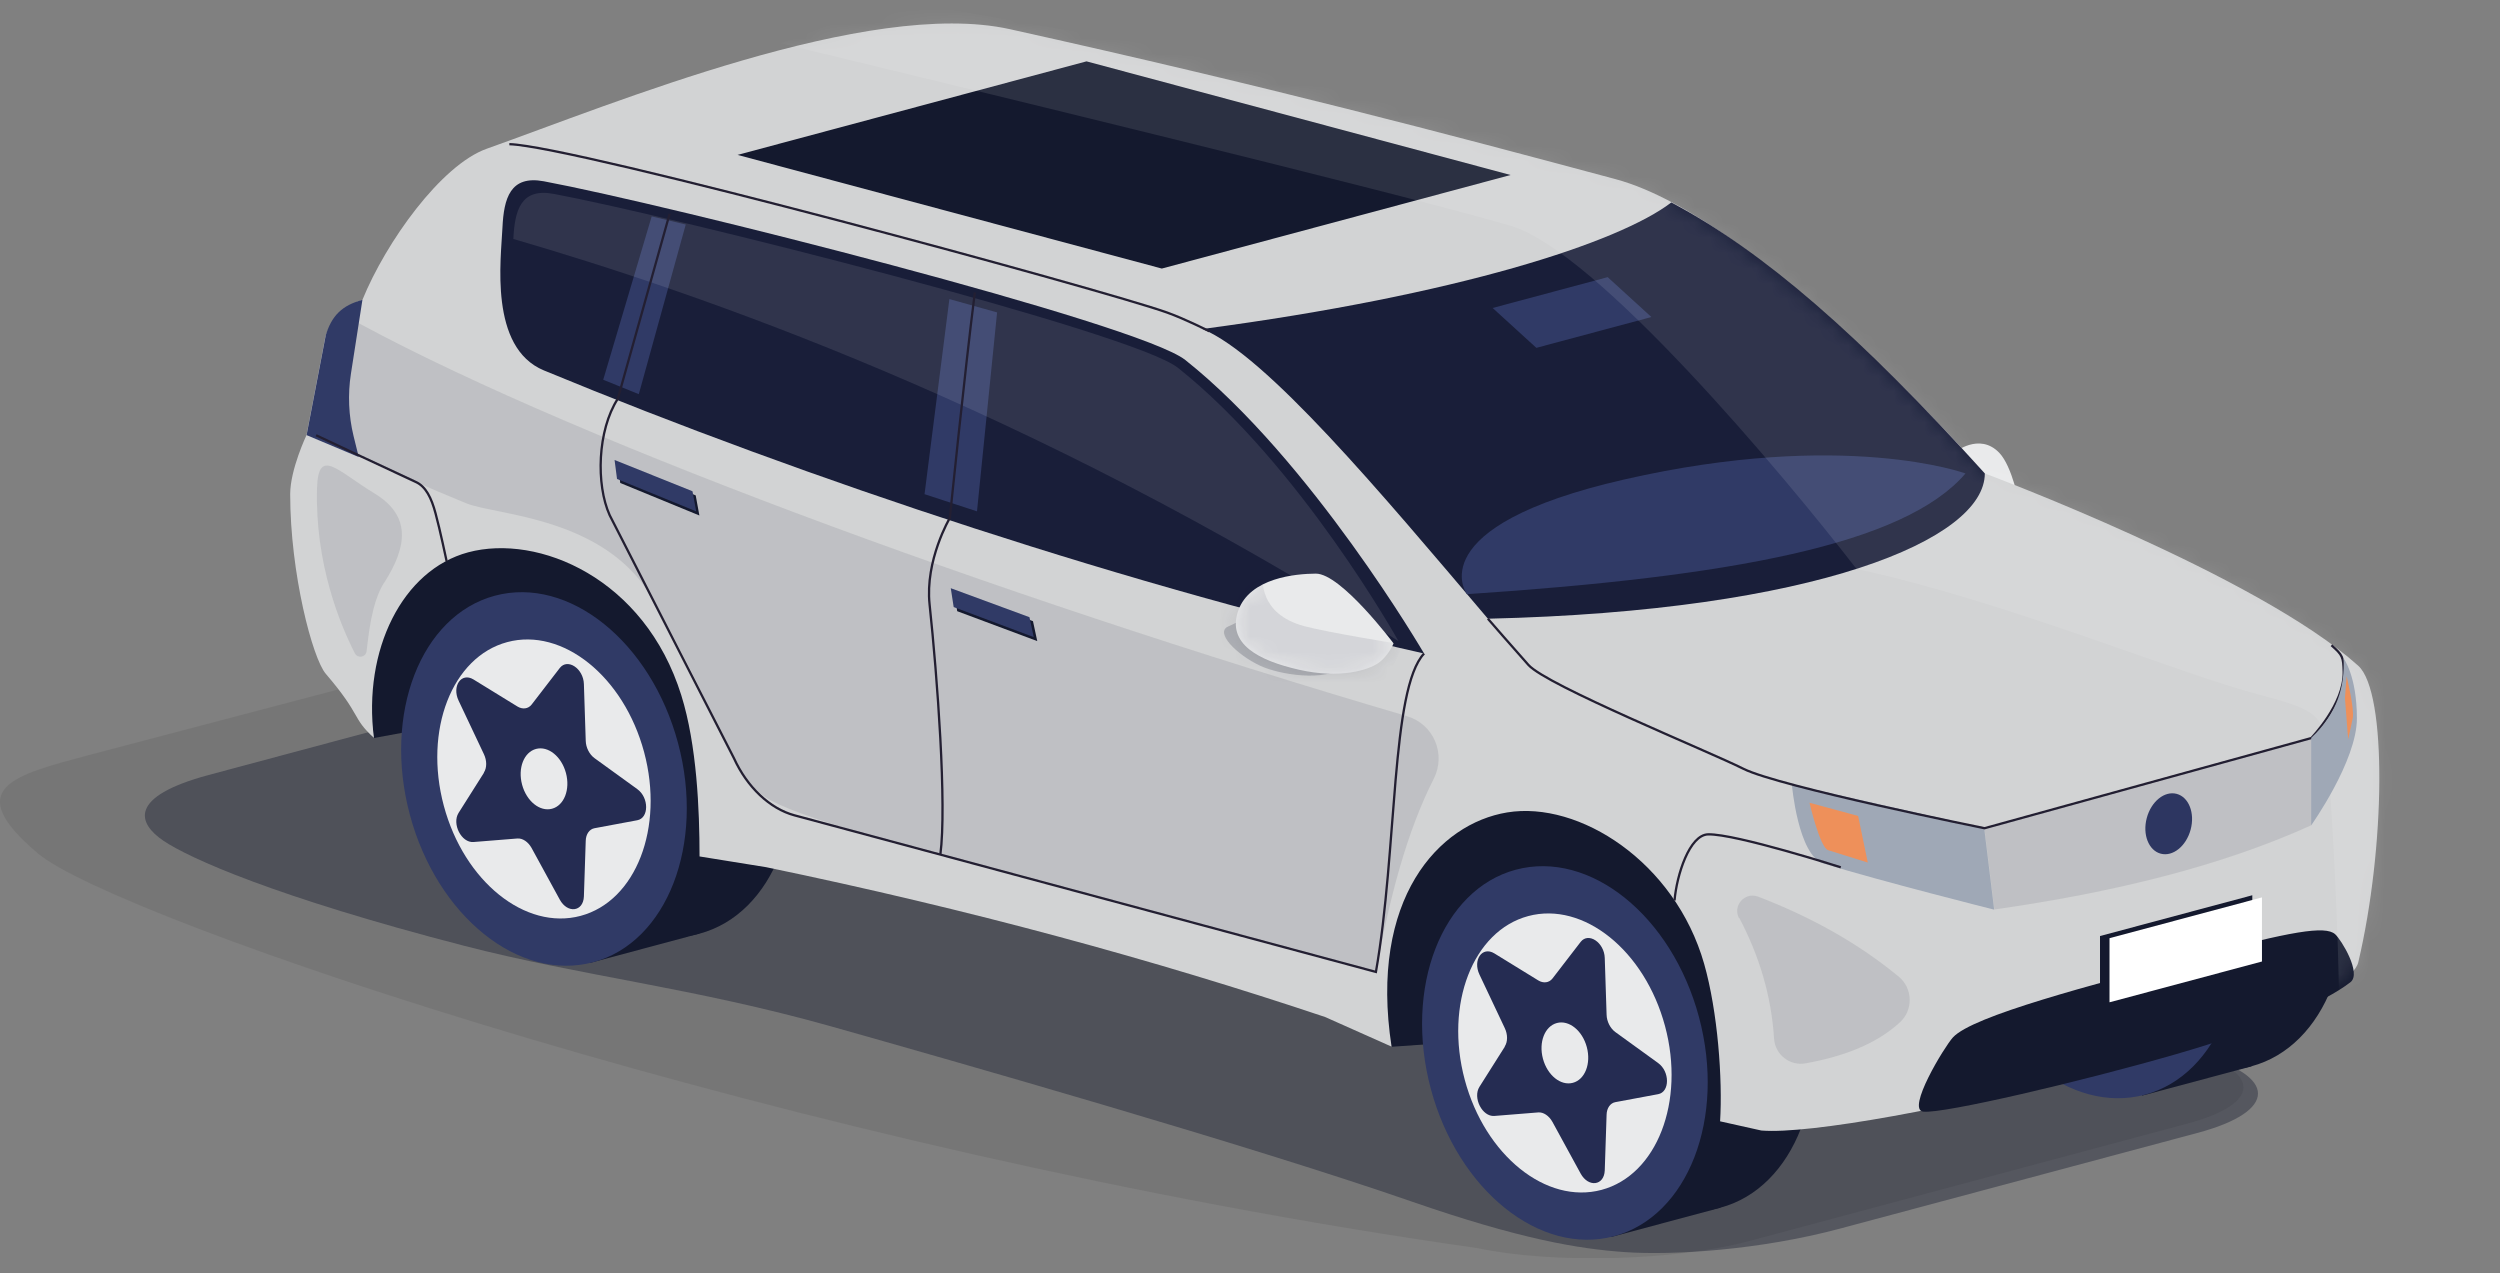 <svg width="163" height="83" viewBox="0 0 163 83" fill="none" xmlns="http://www.w3.org/2000/svg">
<rect x="0" y="0" width="163" height="83" fill="#808080" stroke="none"/>
<g clip-path="url(#clip0_516_1796)">
<g style="mix-blend-mode:multiply" opacity="0.1">
<path d="M29.63 42.96C34.47 41.66 42.39 41.66 47.23 42.96L142.64 68.53C147.48 69.83 147.48 71.95 142.64 73.25L114.06 80.91C109.22 82.21 101.25 82.42 96.35 81.38C51.54 75.02 7.48 59.87 2.48 55.65C-2.59 51.37 0.92 50.54 5.76 49.24L29.63 42.96Z" fill="#1D1D1B"/>
</g>
<g style="mix-blend-mode:multiply" opacity="0.4">
<path d="M34.88 44.83C40.16 43.42 48.79 43.42 54.07 44.83L143.26 68.73C148.54 70.14 148.54 72.46 143.26 73.87L119.95 80.11C114.67 81.52 109.05 81.85 105.98 81.64C102.91 81.43 99.11 80.79 92.07 78.35C81.19 74.58 62.04 69.14 54.26 66.94C45.23 64.39 37.84 63.63 30.24 61.66C17.92 58.47 12.35 55.96 10.66 54.82C8.97 53.68 8.33 51.95 13.6 50.53L34.87 44.83H34.88Z" fill="#14192E"/>
</g>
<path d="M146.789 69.523C151.617 68.229 154.097 61.831 152.329 55.232C150.561 48.633 145.214 44.332 140.386 45.626C135.558 46.92 133.078 53.318 134.846 59.917C136.614 66.516 141.961 70.817 146.789 69.523Z" fill="#14192E"/>
<path d="M140.39 45.63L133.261 47.54L139.665 71.437L146.793 69.527L140.39 45.63Z" fill="#14192E"/>
<path d="M139.847 71.376C144.675 70.082 147.155 63.684 145.387 57.085C143.619 50.486 138.272 46.185 133.444 47.479C128.616 48.772 126.136 55.171 127.904 61.77C129.672 68.368 135.019 72.669 139.847 71.376Z" fill="#303A66"/>
<path d="M127.4 29.52L131.65 32.84C131.65 32.84 131.21 30.42 130.35 29.52C129.04 28.16 127.41 29.52 127.41 29.52H127.4Z" fill="#E9EAEB"/>
<path d="M45.61 60.875C50.438 59.581 52.919 53.183 51.15 46.584C49.382 39.985 44.035 35.684 39.207 36.978C34.379 38.271 31.899 44.67 33.667 51.269C35.435 57.867 40.782 62.168 45.61 60.875Z" fill="#14192E"/>
<path d="M39.199 36.974L32.071 38.885L38.474 62.782L45.602 60.871L39.199 36.974Z" fill="#14192E"/>
<path d="M112.175 78.739C117.003 77.445 119.483 71.047 117.715 64.448C115.947 57.849 110.6 53.548 105.772 54.842C100.944 56.136 98.464 62.534 100.232 69.133C102 75.732 107.347 80.033 112.175 78.739Z" fill="#14192E"/>
<path d="M105.776 54.846L98.647 56.756L105.051 80.653L112.179 78.743L105.776 54.846Z" fill="#14192E"/>
<path d="M24.37 48.12L38.23 45.58L86.48 60.29L90.73 68.25L109.57 66.92L108.01 53.5L27.01 30.94L23.33 40.61L24.37 48.12Z" fill="#14192E"/>
<path d="M19.98 28.38L21.22 21.92C21.22 21.92 21.74 20.17 23.63 19.55C25.17 15.77 28.76 10.76 31.73 9.7C40 6.76 56.61 -0.13 65.83 1.9C82.49 5.59 94.46 8.76 105.33 11.68C114.85 14.24 129.41 30.87 129.41 30.87C129.41 30.87 147.23 37.51 153.76 43.41C155.67 45.14 155.51 55.34 153.76 62.74C152.83 66.67 121.12 74.23 114.84 73.71L112.15 73.11C112.32 70.38 112 65.97 111.11 62.84C109.21 56.19 102.95 52.2 98.27 52.97C93.81 53.7 89.25 58.59 90.73 68.24L86.4 66.31C75.27 62.58 63.21 59.29 49.95 56.54L45.61 55.84C45.61 52.83 45.44 48.59 44.42 45.33C42.04 37.69 35.09 34.79 30.53 36.01C26.24 37.16 23.65 42.37 24.38 48.11C22.9 46.75 23.62 46.71 21.24 43.93C20.38 42.93 18.92 37.39 18.92 32.22C18.92 30.61 19.98 28.38 19.98 28.38Z" fill="#D2D3D4"/>
<path d="M78.4 21.45C95.07 19.24 105.56 15.81 108.97 13.2C114.99 16.39 121.29 21.89 129.41 30.87C129.41 35.16 118.44 39.84 97.01 40.34C89.95 32.02 82.57 23.19 78.4 21.45Z" fill="#191E39"/>
<path d="M92.85 42.61C73.99 38.35 52.59 31.24 35.46 24.15C31.87 22.66 32.67 16.87 32.76 14.84C32.85 12.94 33.26 11.41 35.46 11.82C43.38 13.3 74.27 21.08 77.28 23.47C85.49 29.99 92.85 42.61 92.85 42.61Z" fill="#191E39"/>
<path d="M38.668 62.738C43.496 61.444 45.977 55.046 44.208 48.447C42.44 41.848 37.093 37.547 32.265 38.84C27.437 40.134 24.957 46.532 26.725 53.131C28.493 59.73 33.84 64.031 38.668 62.738Z" fill="#303A66"/>
<path d="M37.858 59.714C41.464 58.748 43.317 53.969 41.996 49.039C40.675 44.11 36.681 40.898 33.075 41.864C29.469 42.83 27.616 47.609 28.937 52.539C30.258 57.468 34.252 60.681 37.858 59.714Z" fill="#E9EAEB"/>
<path d="M31.55 50.39L29.9 53C29.45 53.71 30.08 54.96 30.87 54.9L33.73 54.67C34.07 54.64 34.44 54.89 34.66 55.29L36.5 58.66C37.01 59.58 38.03 59.45 38.07 58.45L38.19 54.82C38.2 54.39 38.43 54.06 38.76 54L41.55 53.48C42.32 53.34 42.32 52 41.55 51.45L38.76 49.43C38.43 49.19 38.2 48.74 38.19 48.3L38.07 44.6C38.04 43.59 37.01 42.9 36.5 43.55L34.66 45.94C34.44 46.22 34.07 46.27 33.73 46.06L30.87 44.3C30.08 43.82 29.45 44.73 29.9 45.68L31.55 49.17C31.75 49.59 31.75 50.06 31.55 50.37V50.39Z" fill="#252C52"/>
<path d="M36.9 50.4C37.19 51.48 36.78 52.52 35.99 52.73C35.2 52.94 34.33 52.24 34.04 51.16C33.75 50.08 34.16 49.04 34.95 48.83C35.74 48.62 36.61 49.32 36.9 50.4Z" fill="#E9EAEB"/>
<path d="M105.233 80.602C110.061 79.308 112.541 72.91 110.773 66.311C109.005 59.712 103.658 55.411 98.83 56.705C94.002 57.999 91.522 64.397 93.29 70.996C95.058 77.595 100.405 81.896 105.233 80.602Z" fill="#303A66"/>
<path d="M104.423 77.579C108.029 76.612 109.882 71.833 108.561 66.904C107.24 61.975 103.246 58.762 99.64 59.728C96.034 60.695 94.181 65.474 95.502 70.403C96.822 75.332 100.817 78.545 104.423 77.579Z" fill="#E9EAEB"/>
<path d="M98.11 68.25L96.46 70.86C96.01 71.57 96.64 72.82 97.43 72.76L100.29 72.53C100.63 72.5 101 72.75 101.22 73.15L103.06 76.52C103.57 77.44 104.59 77.31 104.63 76.31L104.75 72.68C104.76 72.25 104.99 71.92 105.32 71.86L108.11 71.34C108.88 71.2 108.88 69.86 108.11 69.31L105.32 67.29C104.99 67.05 104.76 66.6 104.75 66.16L104.63 62.46C104.6 61.45 103.57 60.76 103.06 61.41L101.22 63.8C101 64.08 100.63 64.13 100.29 63.92L97.43 62.16C96.64 61.68 96.01 62.59 96.46 63.54L98.11 67.03C98.31 67.45 98.31 67.92 98.11 68.23V68.25Z" fill="#252C52"/>
<path d="M103.46 68.27C103.75 69.35 103.34 70.39 102.55 70.6C101.76 70.81 100.89 70.11 100.6 69.03C100.31 67.95 100.72 66.91 101.51 66.7C102.3 66.49 103.17 67.19 103.46 68.27Z" fill="#E9EAEB"/>
<path d="M128.15 30.87C124.17 35.52 112.84 37.6 95.64 38.74C95.64 38.74 92.44 34.34 105.91 31.26C120.27 27.98 128.15 30.87 128.15 30.87Z" fill="#303A66"/>
<path d="M65.01 20.37L63.7 33.34L60.28 32.22L61.9 19.5L65.01 20.37Z" fill="#303A66"/>
<path d="M41.65 25.7L39.33 24.76L42.49 14.11L44.71 14.64L41.65 25.7Z" fill="#303A66"/>
<path d="M125.4 72.48C124.27 72.36 126.78 68.24 127.33 67.64C128.63 66.22 136.3 64.25 143.21 62.38C149.41 60.71 151.61 60.34 152.25 60.91C152.66 61.28 153.99 63.46 153.25 64.04C151.53 65.37 147.57 67.09 141.85 68.74C135.65 70.53 126.72 72.62 125.41 72.48H125.4Z" fill="#14192E"/>
<g style="mix-blend-mode:multiply" opacity="0.1">
<path d="M91.73 46.69C64.57 38.71 35.86 28.12 22.14 20.38L20.61 28.38C20.61 28.38 25.38 30.78 30.41 32.82C32.36 33.61 39.59 33.69 42.62 39.17C47.51 48.01 47.82 50.57 49.9 51.97C51.71 53.19 58.74 55.17 69.36 57.88C75.18 59.36 89.72 63.38 89.72 63.38C90.58 58.56 91.74 54.2 93.48 50.78C94.3 49.17 93.48 47.21 91.74 46.7L91.73 46.69Z" fill="#14192E"/>
</g>
<g style="mix-blend-mode:multiply" opacity="0.1">
<path d="M113.4 59.85C114.7 62.31 115.49 64.92 115.67 67.73C115.74 68.77 116.71 69.52 117.73 69.33C120.21 68.88 122.34 68.07 123.87 66.66C124.76 65.85 124.72 64.43 123.79 63.67C121.02 61.39 117.93 59.73 114.63 58.46C113.77 58.13 112.95 59.05 113.38 59.86L113.4 59.85Z" fill="#14192E"/>
</g>
<g style="mix-blend-mode:multiply" opacity="0.1">
<path d="M25.06 37.98C26.6 35.56 26.78 33.6 24.4 32.16C22.02 30.72 20.75 29.11 20.67 31.82C20.53 36.75 22.17 40.71 23.14 42.6C23.32 42.95 23.85 42.86 23.9 42.47C24.03 41.49 24.2 39.32 25.05 37.98H25.06Z" fill="#14192E"/>
</g>
<path d="M21.22 21.92C21.62 20.56 22.32 19.91 23.63 19.55L22.88 24.37C22.67 25.72 22.73 27.1 23.05 28.42L23.39 29.8L19.99 28.37L21.23 21.91L21.22 21.92Z" fill="#303A66"/>
<path d="M146.85 62.55L136.92 65.21V61.03L146.85 58.37V62.55Z" fill="#14192E"/>
<path d="M147.48 62.69L137.54 65.35V61.17L147.48 58.51V62.69Z" fill="white"/>
<path d="M107.67 20.67L100.17 22.68L97.32 20.08L104.82 18.07L107.67 20.67Z" fill="#303A66"/>
<path d="M67.35 40.5L62.21 38.62L62.41 39.85L67.63 41.8L67.35 40.5Z" fill="#14192E"/>
<path d="M67.12 40.24L61.99 38.35L62.18 39.58L67.4 41.54L67.12 40.24Z" fill="#303A66"/>
<path d="M45.36 32.3L40.29 30.26L40.44 31.49L45.6 33.61L45.36 32.3Z" fill="#14192E"/>
<path d="M45.15 32.03L40.07 29.99L40.23 31.23L45.39 33.34L45.15 32.03Z" fill="#303A66"/>
<path d="M78.85 21.6C78.85 21.6 77.3 20.81 76.1 20.38C72.16 18.96 37.4 9.5 33.21 9.4" stroke="#231F32" stroke-width="0.15" stroke-miterlimit="10"/>
<path d="M75.75 17.51L98.49 11.41L70.84 4L48.09 10.1L75.75 17.51Z" fill="#14192E"/>
<path d="M129.38 54L116.83 51.15C116.83 51.15 117.23 55.78 118.89 56.3C122.62 57.45 130.02 59.31 130.02 59.31L129.37 54H129.38Z" fill="#9FA8B6"/>
<path d="M121.15 53.2L117.98 52.34C117.98 52.34 118.66 55.26 119.19 55.43C119.73 55.6 121.78 56.24 121.78 56.24L121.15 53.2Z" fill="#EE905A"/>
<path opacity="0.1" d="M91.18 41.8C66.85 26.37 45.43 19.07 33.47 15.58C33.56 13.73 33.95 12.24 36.09 12.64C43.8 14.08 73.88 21.66 76.8 23.98C84.79 30.33 91.18 41.8 91.18 41.8Z" fill="white"/>
<g style="mix-blend-mode:multiply" opacity="0.2">
<path d="M89 42.72C89 42.72 88.9 42.38 87.71 43.41C86.41 44.53 83.32 43.95 82.17 43.41C80.56 42.65 79.22 41.23 80.07 40.85C82.19 39.9 82.95 39.04 83.65 39.07C84.35 39.1 89 42.73 89 42.73V42.72Z" fill="#14192E"/>
</g>
<path d="M90.86 41.95C90.86 41.95 87.44 37.39 85.79 37.4C84.5 37.41 81.49 37.66 80.73 39.82C79.98 41.98 82.05 43.07 84.71 43.67C87.37 44.27 89.21 43.69 89.87 43.23C90.53 42.77 90.86 41.95 90.86 41.95Z" fill="#E9EAEB"/>
<mask id="mask0_516_1796" style="mask-type:luminance" maskUnits="userSpaceOnUse" x="80" y="37" width="11" height="7">
<path d="M90.86 41.95C90.86 41.95 87.44 37.39 85.79 37.4C84.5 37.41 81.49 37.66 80.73 39.82C79.98 41.98 82.05 43.07 84.71 43.67C87.37 44.27 89.21 43.69 89.87 43.23C90.53 42.77 90.86 41.95 90.86 41.95Z" fill="white"/>
</mask>
<g mask="url(#mask0_516_1796)">
<g style="mix-blend-mode:multiply" opacity="0.1">
<path d="M82.34 37.69C82.34 37.69 82.05 40.02 85.02 40.82C86.56 41.24 91.47 42.03 91.47 42.03L90.2 44.79L80.28 45.34L79.13 40.04L81.02 36.92L82.33 37.69H82.34Z" fill="#14192E"/>
</g>
</g>
<mask id="mask1_516_1796" style="mask-type:luminance" maskUnits="userSpaceOnUse" x="18" y="1" width="138" height="73">
<path d="M19.98 28.38L21.22 21.92C21.22 21.92 21.74 20.17 23.63 19.55C25.17 15.77 29.74 10.32 31.73 9.7C40.11 7.07 56.61 -0.13 65.83 1.9C82.49 5.59 94.46 8.76 105.33 11.68C114.85 14.24 129.41 30.87 129.41 30.87C129.41 30.87 147.23 37.51 153.76 43.41C155.67 45.14 155.51 55.34 153.76 62.74C152.83 66.67 121.12 74.23 114.84 73.71L112.15 73.11C112.32 70.38 112 65.97 111.11 62.84C109.21 56.19 102.95 52.2 98.27 52.97C93.81 53.7 89.25 58.59 90.73 68.24L86.4 66.31C75.27 62.58 63.21 59.29 49.95 56.54L45.61 55.84C45.61 52.83 45.44 48.59 44.42 45.33C42.04 37.69 35.09 34.79 30.53 36.01C26.24 37.16 23.65 42.37 24.38 48.11C22.9 46.75 23.62 46.71 21.24 43.93C20.38 42.93 18.92 37.39 18.92 32.22C18.92 30.61 19.98 28.38 19.98 28.38Z" fill="white"/>
</mask>
<g mask="url(#mask1_516_1796)">
<path opacity="0.1" d="M152.5 64.55C152.36 57.79 151.97 52.02 151.8 49.94C151.55 46.81 151.55 46.4 147.48 45.34C141.96 43.91 130.94 39.24 121.04 37.09C116.23 30.87 104.06 16.36 98.5 14.72C91.19 12.57 60.49 5.14 50.9 2.82L58.41 0L108.25 8.77L162.61 45.94L160.84 63.07L152.5 64.55Z" fill="white"/>
</g>
<path d="M139.97 53.33C139.68 54.41 140.09 55.45 140.88 55.66C141.67 55.87 142.54 55.17 142.83 54.09C143.12 53.01 142.71 51.97 141.92 51.76C141.13 51.55 140.26 52.25 139.97 53.33Z" fill="#303A66"/>
<path d="M63.56 19.07C62.92 24.05 61.93 33.77 61.93 33.77C61.93 33.77 60.3 36.52 60.61 39.42C61.11 44.11 61.74 52.52 61.31 55.73" stroke="#231F32" stroke-width="0.15" stroke-miterlimit="10"/>
<path d="M92.85 42.61C90.68 44.92 91.11 55.42 89.71 63.37L51.8 53.16C50.2 52.73 48.71 51.32 47.85 49.43L39.75 33.59C38.85 31.59 38.95 28.06 40.28 26L43.66 13.94" stroke="#231F32" stroke-width="0.15" stroke-miterlimit="10"/>
<path d="M20.61 28.38C20.61 28.38 26.45 31.13 27.1 31.42C27.76 31.71 28.13 32.46 28.4 33.48C28.68 34.5 29.12 36.59 29.12 36.59" stroke="#231F32" stroke-width="0.15" stroke-miterlimit="10"/>
<path d="M120.02 56.55C120.02 56.55 113.18 54.36 111.37 54.4C110.15 54.43 109.32 57.06 109.18 58.71" stroke="#231F32" stroke-width="0.15" stroke-miterlimit="10"/>
<path d="M97.01 40.34C97.01 40.34 98.77 42.37 99.65 43.35C100.84 44.69 111.37 48.97 113.68 50.13C116 51.29 129.39 54 129.39 54L150.7 48.12C150.7 48.12 152.86 45.89 152.81 43.81C152.78 42.84 152.76 42.73 152.01 42.07" stroke="#231F32" stroke-width="0.15" stroke-miterlimit="10"/>
<path d="M150.69 48.12V53.81C150.69 53.81 153.67 49.62 153.67 46.84C153.67 44.06 152.8 42.92 152.8 42.92C152.89 44.73 152.42 46.49 150.69 48.11V48.12Z" fill="#9FA8B6"/>
<g style="mix-blend-mode:multiply" opacity="0.1">
<path d="M150.69 53.81C144.76 56.5 137.72 58.2 130.03 59.3L129.38 53.99L150.69 48.11V53.8V53.81Z" fill="#14192E"/>
</g>
<path d="M153 44.09C153 44.09 153.52 46.23 153.4 46.82C153.27 47.41 153.1 48.21 153.1 48.21L152.89 45.52L153 44.09Z" fill="#EE905A"/>
</g>
<defs>
<clipPath id="clip0_516_1796">
<rect width="162.61" height="82.03" fill="white"/>
</clipPath>
</defs>
</svg>
